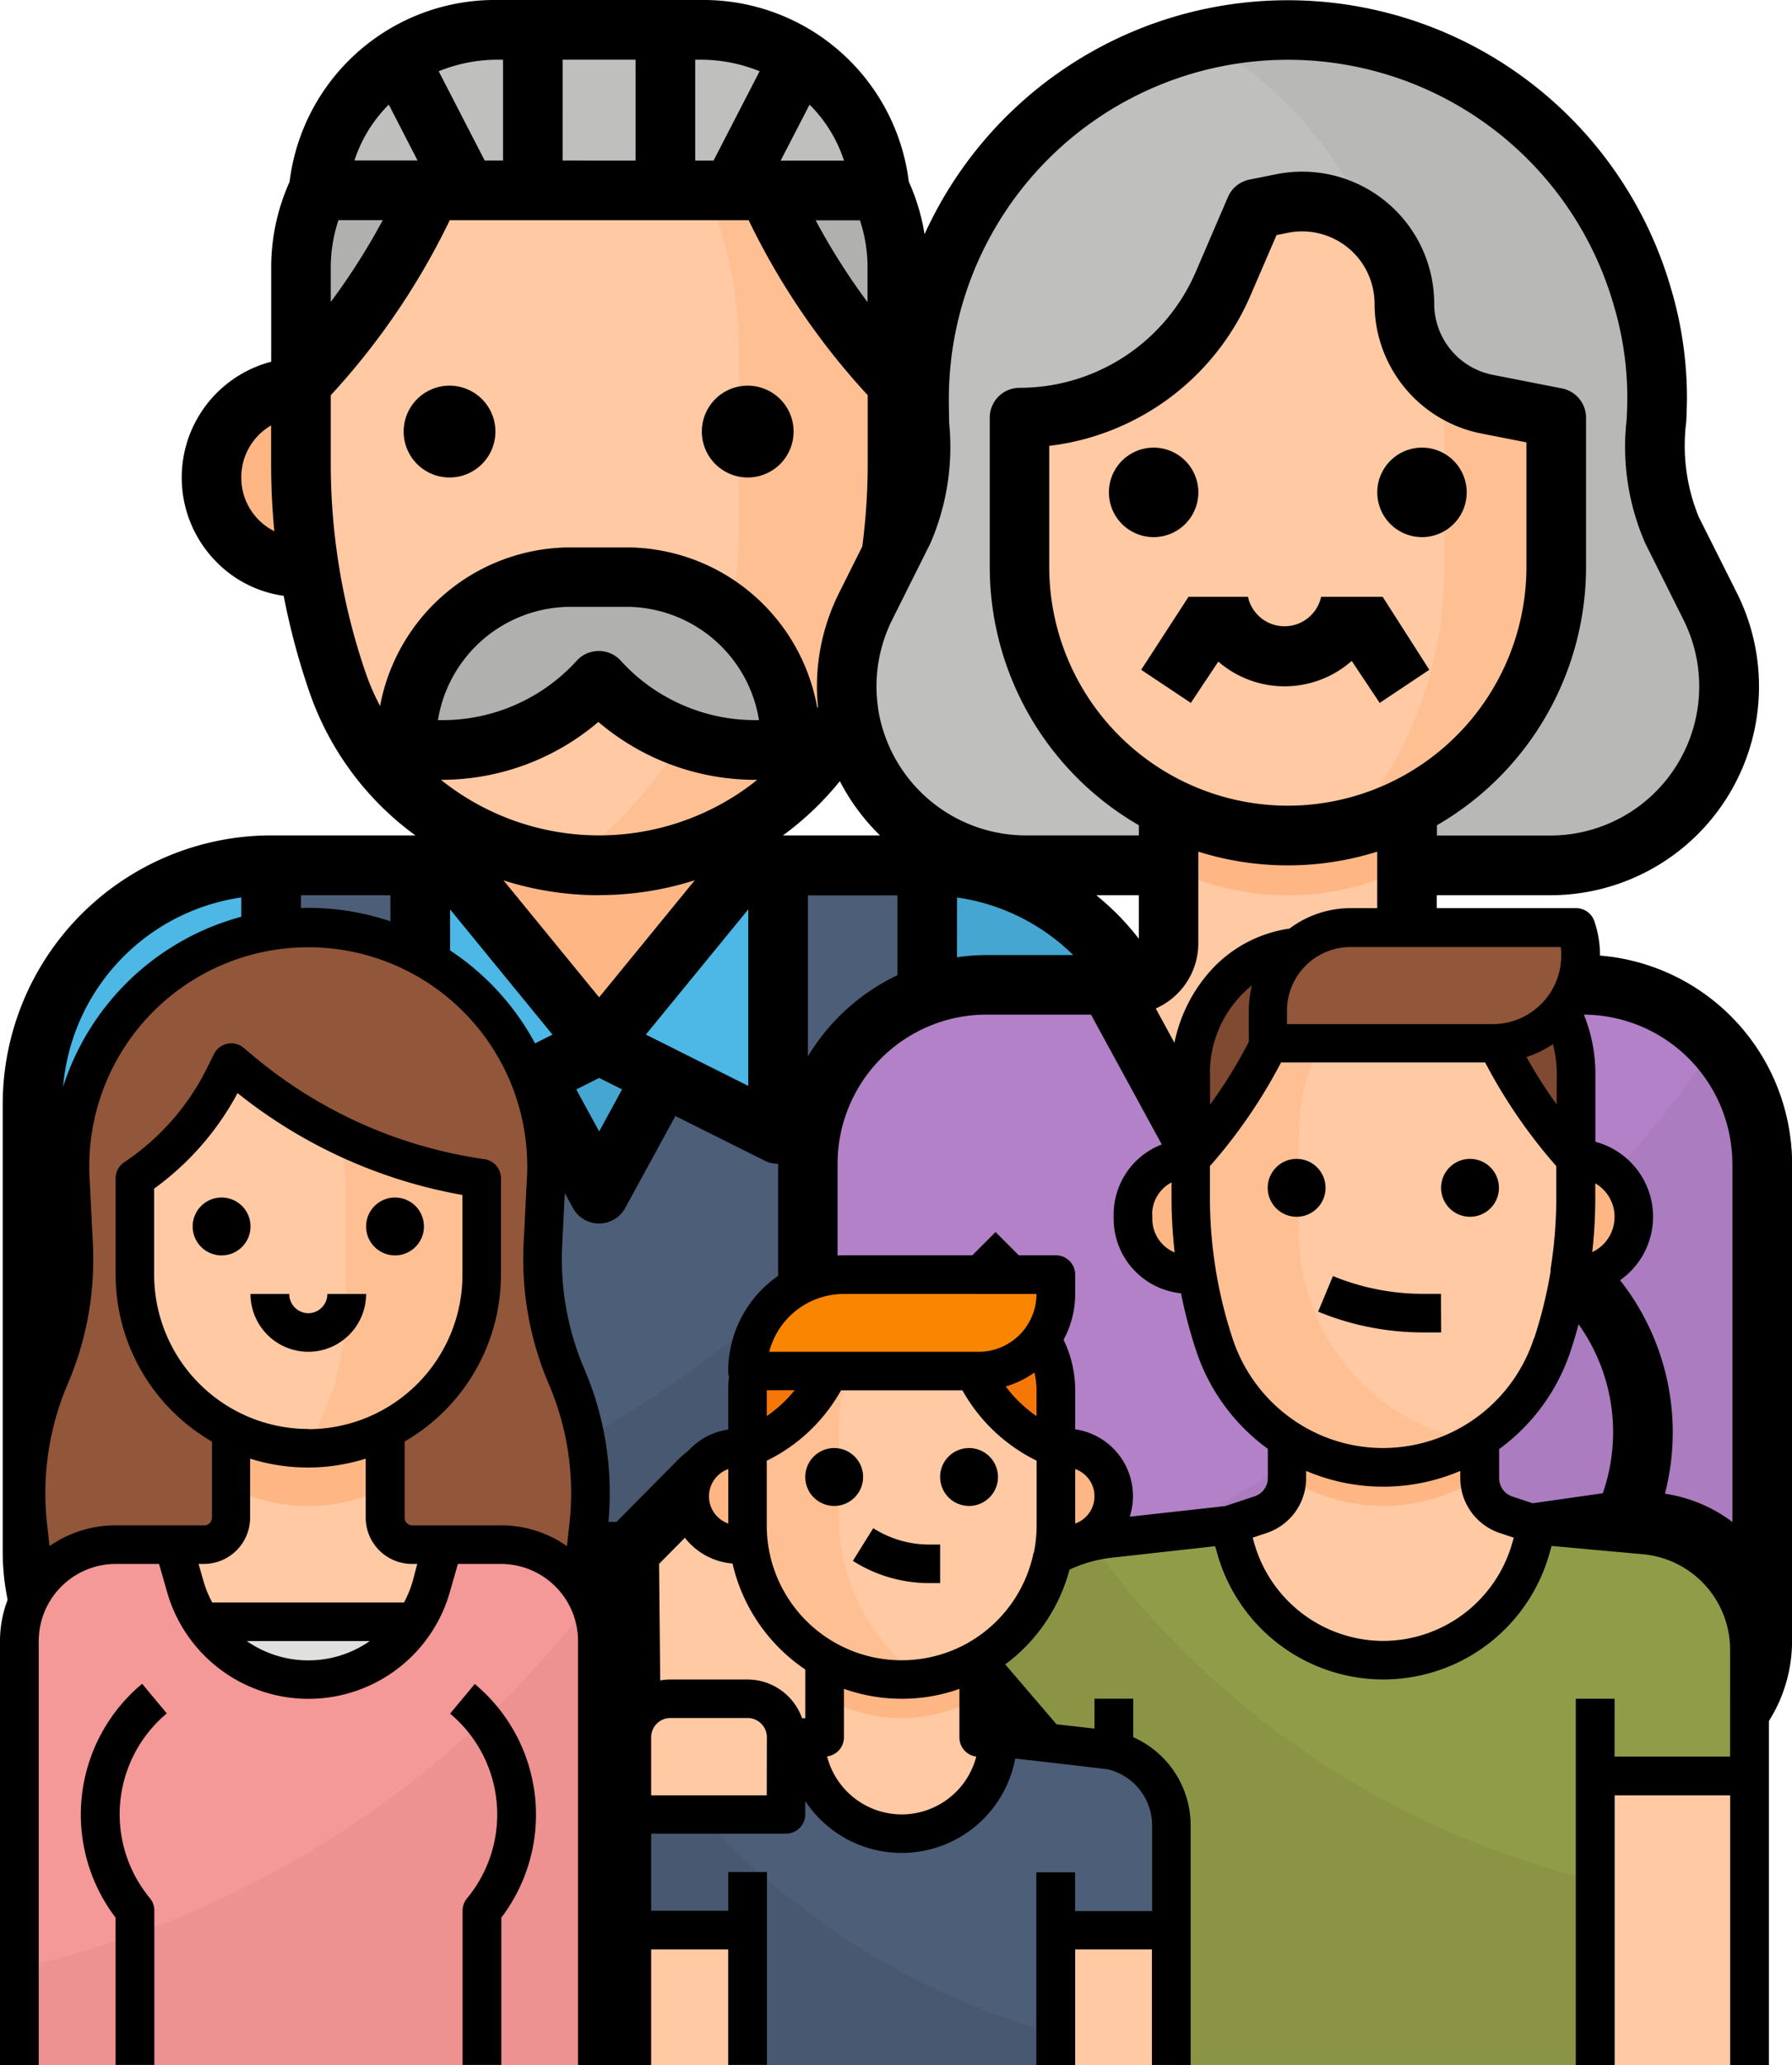 <svg xmlns="http://www.w3.org/2000/svg" width="41.641" height="47.957" viewBox="0 0 41.641 47.957">
  <g id="Group_7562" data-name="Group 7562" transform="translate(-22928.744 -3572.578)">
    <g id="Filled_outline" data-name="Filled outline" transform="translate(22928.807 3572.578)">
      <path id="Path_8100" data-name="Path 8100" d="M136,216h6.93v7.623H136Z" transform="translate(-125.605 -198.676)" fill="#feb784"/>
      <path id="Path_8101" data-name="Path 8101" d="M103.245,248H99.025l-3.4,4.158L92.221,248H88v20.789h20.789V253.544A5.544,5.544,0,0,0,103.245,248Z" transform="translate(-81.763 -227.904)" fill="#45a7d1"/>
      <path id="Path_8102" data-name="Path 8102" d="M248,120h.772a2,2,0,0,1,2,2v.158a2,2,0,0,1-2,2H248Z" transform="translate(-227.904 -110.991)" fill="#feb784"/>
      <path id="Path_8103" data-name="Path 8103" d="M74.731,120h-.683a2.079,2.079,0,0,0,0,4.158h.724Z" transform="translate(-67.149 -110.991)" fill="#feb784"/>
      <path id="Path_8104" data-name="Path 8104" d="M109.859,39.336v2.622a15.586,15.586,0,0,1-.848,5.067,6.224,6.224,0,0,1-2.334,3.078,6.584,6.584,0,0,1-4.49,1.131,6.369,6.369,0,0,1-5.339-4.206A15.617,15.617,0,0,1,96,41.958V39.336a6.825,6.825,0,0,1,6.93-6.716c.161,0,.321.005.48.016a7,7,0,0,1,4.42,1.951A6.594,6.594,0,0,1,109.859,39.336Z" transform="translate(-89.07 -31.18)" fill="#fec9a3"/>
      <path id="Path_8105" data-name="Path 8105" d="M175.111,39.509v2.622a15.585,15.585,0,0,1-.848,5.067,6.225,6.225,0,0,1-2.334,3.078,6.584,6.584,0,0,1-4.49,1.131,9.445,9.445,0,0,0,3.987-7.715v-4.2a9.424,9.424,0,0,0-2.766-6.682,7,7,0,0,1,4.42,1.951A6.6,6.6,0,0,1,175.111,39.509Z" transform="translate(-154.322 -31.354)" fill="#fec093"/>
      <g id="Group_7559" data-name="Group 7559" transform="translate(6.93 2.186)">
        <path id="Path_8106" data-name="Path 8106" d="M132.965,174.77h-.876a4.936,4.936,0,0,1-3.611-1.606,4.936,4.936,0,0,1-3.611,1.606h-.876a3.884,3.884,0,0,1,3.739-4.014h1.5A3.884,3.884,0,0,1,132.965,174.77Z" transform="translate(-121.566 -159.536)" fill="#b0b0ae"/>
        <path id="Path_8107" data-name="Path 8107" d="M215.406,47.949V45.262a3.943,3.943,0,0,0-3.85-4.031l.135.425A16.235,16.235,0,0,0,215.406,47.949Z" transform="translate(-201.546 -41.231)" fill="#b0b0ae"/>
        <path id="Path_8108" data-name="Path 8108" d="M96,47.949V45.262a3.943,3.943,0,0,1,3.85-4.031l-.135.425A16.235,16.235,0,0,1,96,47.949Z" transform="translate(-96 -41.231)" fill="#b0b0ae"/>
      </g>
      <path id="Path_8109" data-name="Path 8109" d="M113.787,27.732H100.75a3.9,3.9,0,0,1,1.3-2.639l.011-.01a4.209,4.209,0,0,1,1.163-.736,4.34,4.34,0,0,1,1.693-.34h4.7a4.333,4.333,0,0,1,1.7.346,4.185,4.185,0,0,1,1.173.75,3.9,3.9,0,0,1,1.29,2.621Z" transform="translate(-93.409 -23.307)" fill="#bfbfbd"/>
      <path id="Path_8110" data-name="Path 8110" d="M99.781,248l-4.158,7.623L91.465,248H88v20.789h15.245V248Z" transform="translate(-81.763 -227.904)" fill="#4d5e78"/>
      <path id="Path_8111" data-name="Path 8111" d="M103.245,325.6v14.067H88v-4.438A30.618,30.618,0,0,0,103.245,325.6Z" transform="translate(-81.763 -298.782)" fill="#485870"/>
      <path id="Path_8112" data-name="Path 8112" d="M132.158,252.158l-3.4-4.158H128v6.237Z" transform="translate(-118.298 -227.904)" fill="#4db7e5"/>
      <path id="Path_8113" data-name="Path 8113" d="M180.158,248H179.4l-3.4,4.158,4.158,2.079Z" transform="translate(-162.14 -227.904)" fill="#4db7e5"/>
      <path id="Path_8114" data-name="Path 8114" d="M262.844,39.825a4.156,4.156,0,0,1-4.112,3.566h-12.2a4.153,4.153,0,0,1-4.112-3.567,4.2,4.2,0,0,1-.042-.589,4.142,4.142,0,0,1,.438-1.856l.887-1.774a4.156,4.156,0,0,0,.377-2.57l-.009-.05a8.57,8.57,0,1,1,17.129-.437c0,.145,0,.29-.011.437l-.009.05a4.156,4.156,0,0,0,.378,2.57l.887,1.774A4.156,4.156,0,0,1,262.844,39.825Z" transform="translate(-222.771 -23.295)" fill="#bfbfbd"/>
      <path id="Path_8115" data-name="Path 8115" d="M350.08,39.836a4.156,4.156,0,0,1-4.112,3.566h-6.429a9.315,9.315,0,0,0,3.057-6.911V32.34a9.347,9.347,0,0,0-4.706-8.111,8.578,8.578,0,0,1,10.549,8.331c0,.145,0,.29-.011.437l-.009.05a4.157,4.157,0,0,0,.378,2.57l.887,1.774a4.156,4.156,0,0,1,.4,2.445Z" transform="translate(-310.007 -23.306)" fill="#b8b8b6"/>
      <path id="Path_8116" data-name="Path 8116" d="M301.544,229.167,296,221.544h1.866a.97.97,0,0,0,.97-.97V216h5.544v4.574a.97.97,0,0,0,.97.97h1.738Z" transform="translate(-271.746 -198.676)" fill="#fec9a3"/>
      <path id="Path_8117" data-name="Path 8117" d="M334.284,216v2.816a6.245,6.245,0,0,1-5.544,0V216Z" transform="translate(-301.65 -198.676)" fill="#feb784"/>
      <path id="Path_8118" data-name="Path 8118" d="M247.561,284.158v10.395a3.465,3.465,0,0,1-3.465,3.465H224V284.158A4.158,4.158,0,0,1,228.158,280h3.529l4.158,7.623L240,280h3.4A4.158,4.158,0,0,1,247.561,284.158Z" transform="translate(-205.983 -257.132)" fill="#b281c7"/>
      <path id="Path_8119" data-name="Path 8119" d="M247.561,294.443v10.395A3.465,3.465,0,0,1,244.1,308.3H224v-1.674a37.954,37.954,0,0,0,22.079-15.368A4.149,4.149,0,0,1,247.561,294.443Z" transform="translate(-205.983 -267.416)" fill="#ab7cbf"/>
      <path id="Path_8120" data-name="Path 8120" d="M335.471,312h-5.294l2.647,4.851Z" transform="translate(-302.962 -286.36)" fill="#d3669a"/>
      <path id="Path_8121" data-name="Path 8121" d="M301.213,75.049v3.465a6.237,6.237,0,1,1-12.474,0V75.049a5.159,5.159,0,0,0,4.74-3.125l.739-1.726.625-.125a2.375,2.375,0,0,1,2.84,2.328,2.376,2.376,0,0,0,1.916,2.331Z" transform="translate(-265.115 -65.348)" fill="#fec9a3"/>
      <path id="Path_8122" data-name="Path 8122" d="M381.494,119.917v3.465a6.239,6.239,0,0,1-4.86,6.084,9.144,9.144,0,0,0,2.258-6.03v-4.08q0-.1,0-.205a2.369,2.369,0,0,0,.993.45Z" transform="translate(-345.395 -110.215)" fill="#fec093"/>
      <path id="Path_8123" data-name="Path 8123" d="M336,429.544h10.395a2.772,2.772,0,1,0,0-5.544h-.5a2.764,2.764,0,0,0-.393.028L336,425.386Z" transform="translate(-308.281 -388.658)" fill="#b281c7"/>
      <path id="Path_8124" data-name="Path 8124" d="M232.316,414.93a5.606,5.606,0,0,1-5.014-3.1l-.529-1.059h-1.386a1.386,1.386,0,0,1,0-2.772h1.059a5.014,5.014,0,0,1,4.485,2.772H233.7v4.158Z" transform="translate(-205.983 -374.044)" fill="#feb784"/>
      <path id="Path_8125" data-name="Path 8125" d="M29.544,263.938V248A5.544,5.544,0,0,0,24,253.544v10.395a4.851,4.851,0,0,0,4.851,4.851h9.055l-.047-4.851Z" transform="translate(-23.307 -227.904)" fill="#4db7e5"/>
      <path id="Path_8126" data-name="Path 8126" d="M190.237,410.772h-2.079l-.02-1.3a1.467,1.467,0,0,0-2.509-1.032L184,410.079l.047,4.851h6.19a1.386,1.386,0,0,0,1.386-1.386v-1.386A1.386,1.386,0,0,0,190.237,410.772Z" transform="translate(-169.448 -374.044)" fill="#fec9a3"/>
      <path id="Path_8127" data-name="Path 8127" d="M124.634,121.517a1.066,1.066,0,1,0-1.078-1.066A1.066,1.066,0,0,0,124.634,121.517Z" transform="translate(-114.239 -110.429)"/>
      <path id="Path_8128" data-name="Path 8128" d="M204.634,121.517a1.066,1.066,0,1,0-1.078-1.066A1.066,1.066,0,0,0,204.634,121.517Z" transform="translate(-187.31 -110.429)"/>
      <path id="Path_8129" data-name="Path 8129" d="M52.728,38.175H49.6a.277.277,0,0,1-.277-.277V36.789h2.634A4.847,4.847,0,0,0,56.3,29.775L55.409,28a4.376,4.376,0,0,1-.287-2.218c.006-.165.012-.332.015-.5a8.916,8.916,0,0,0-.376-2.6,9.271,9.271,0,0,0-17.34-1.243,4.784,4.784,0,0,0-.366-1.22A4.81,4.81,0,0,0,32.21,16h-4.7a4.808,4.808,0,0,0-4.844,4.223,4.825,4.825,0,0,0-.427,1.993V24.4a2.781,2.781,0,0,0-1.278,4.644,2.709,2.709,0,0,0,1.568.792,16.428,16.428,0,0,0,.6,2.24A6.9,6.9,0,0,0,25.59,35.4H22.237A6.244,6.244,0,0,0,16,41.64V52.035a5.55,5.55,0,0,0,5.544,5.544h32.57a3.469,3.469,0,0,0,3.465-3.465V43.026a4.856,4.856,0,0,0-4.851-4.851Zm3.465,4.851v8.318a3.447,3.447,0,0,0-1.567-.657,5.71,5.71,0,0,0-1.492-5.463l-.609-.609-.98.98.609.609a4.317,4.317,0,0,1,1.027,4.474l-.053.006L43.67,52.035H41.356a5.7,5.7,0,0,0-3.172-2.5c-.006-.09-.009-.179-.009-.269A4.327,4.327,0,0,1,39.442,46.2l.609-.609-.98-.98-.609.609a5.714,5.714,0,0,0-1.673,4.039v.01c-.109-.006-.218-.01-.327-.01H35.4V43.026a3.463,3.463,0,0,1,.43-1.672l.01-.019a3.459,3.459,0,0,1,3.025-1.773h2.424l3.961,7.262a.693.693,0,0,0,1.217,0l3.961-7.262h2.3A3.469,3.469,0,0,1,56.192,43.026ZM30.263,51.342H22.93V36.789h2.079v5.544a.693.693,0,0,0,1,.62l2.075-1.037,1.165,2.135a.693.693,0,0,0,1.217,0l1.165-2.135,2.075,1.037a.692.692,0,0,0,.31.073v6.389a2.148,2.148,0,0,0-.794-.152,2.174,2.174,0,0,0-1.535.64ZM35.92,21.117a3.473,3.473,0,0,1,.176,1.1v.8a15.32,15.32,0,0,1-1.206-1.9Zm13.011,18.3-.834,1.53H43.627l-.834-1.528a1.654,1.654,0,0,0,.989-1.521V35.777a6.933,6.933,0,0,0,4.158,0V37.9a1.665,1.665,0,0,0,.99,1.519Zm-22.536-2.3,2.38,2.909-2.38,1.19Zm3.465,3.915.532.266-.532.977-.532-.976Zm1.085-1.007,2.38-2.908v4.1Zm3.766-3.232h2.079v1.854a4.856,4.856,0,0,0-2.079,1.884Zm3.465.049a4.811,4.811,0,0,1,2.7,1.337H38.868a4.891,4.891,0,0,0-.693.05Zm9.165,5.5-1.479,2.711-1.479-2.711ZM45.862,34.71a5.55,5.55,0,0,1-5.544-5.544V26.354A5.843,5.843,0,0,0,45,22.849l.6-1.39.267-.053a1.682,1.682,0,0,1,2.011,1.649,3.074,3.074,0,0,0,2.477,3.011l1.052.207v2.894A5.55,5.55,0,0,1,45.862,34.71ZM42.4,37.8a6.235,6.235,0,0,0-.5-.571,6.344,6.344,0,0,0-.489-.44H42.4Zm-8.27-2.4a7.028,7.028,0,0,0,1.323-1.26,4.881,4.881,0,0,0,.933,1.26Zm-7.9-1.291a5.625,5.625,0,0,0,3.611-1.344,5.624,5.624,0,0,0,3.611,1.344h.079c-.1.084-.211.165-.321.243a5.882,5.882,0,0,1-7.027-.243Zm-.116-1.386a3.127,3.127,0,0,1,2.98-2.629h1.5a3.128,3.128,0,0,1,2.98,2.629h-.117a4.218,4.218,0,0,1-3.1-1.385.693.693,0,0,0-1.014,0,4.218,4.218,0,0,1-3.1,1.385Zm3.746,4.063a7.276,7.276,0,0,0,2.222-.345L29.859,39.16l-2.222-2.716a7.292,7.292,0,0,0,2.222.345Zm8.133-10.97c-.005-.247-.011-.5-.005-.749a7.879,7.879,0,0,1,15.442-2,7.518,7.518,0,0,1,.321,2.189c0,.161-.009.32-.014.477a5.578,5.578,0,0,0,.433,2.887l.887,1.774a3.462,3.462,0,0,1-3.1,5.009H49.327v-.239a6.932,6.932,0,0,0,3.465-6V25.7a.693.693,0,0,0-.559-.68l-1.611-.316a1.685,1.685,0,0,1-1.358-1.65,3.068,3.068,0,0,0-3.67-3.008l-.624.125a.693.693,0,0,0-.5.407L43.729,22.3a4.46,4.46,0,0,1-4.1,2.706.693.693,0,0,0-.693.693v3.465a6.932,6.932,0,0,0,3.465,6V35.4H39.763a3.479,3.479,0,0,1-3.424-2.96.073.073,0,0,0,0-.01,3.522,3.522,0,0,1-.035-.492,3.47,3.47,0,0,1,.365-1.546l.887-1.774A5.623,5.623,0,0,0,37.992,25.819ZM34.077,19.73l.672-1.3a3.247,3.247,0,0,1,.8,1.3Zm-.489-2.075-1.07,2.074h-.426V17.386h.118A3.634,3.634,0,0,1,33.588,17.655Zm-4.576,2.073V17.386h1.694v2.343Zm-1.386-2.342v2.342H27.2l-1.069-2.073a3.634,3.634,0,0,1,1.377-.269ZM24.97,18.427l.67,1.3H24.173a3.248,3.248,0,0,1,.8-1.3Zm-.139,2.685a15.367,15.367,0,0,1-1.208,1.9v-.8a3.468,3.468,0,0,1,.179-1.1Zm-3.287,5.975a1.391,1.391,0,0,1,.693-1.208v.9c0,.518.025,1.039.075,1.557a1.367,1.367,0,0,1-.366-.265A1.39,1.39,0,0,1,21.544,27.088Zm2.283,2.14c-.009-.053-.018-.107-.027-.167a14.872,14.872,0,0,1-.177-2.282v-1.6a16.7,16.7,0,0,0,2.765-4.064l6.946,0A16.67,16.67,0,0,0,36.1,25.177v1.6a14.784,14.784,0,0,1-.126,1.913l-.542,1.084a4.863,4.863,0,0,0-.512,2.167c0,.157.009.315.024.473l-.015.028a4.513,4.513,0,0,0-4.335-3.729h-1.5a4.509,4.509,0,0,0-4.325,3.682,5.442,5.442,0,0,1-.335-.771,14.969,14.969,0,0,1-.608-2.4ZM21.544,56.193a4.163,4.163,0,0,1-4.158-4.158V41.64a4.858,4.858,0,0,1,4.158-4.8v15.2a.693.693,0,0,0,.693.693h7.629l0,.469.029,3Zm9.742,0,0-.383-.034-3.493,1.425-1.439A.774.774,0,0,1,34,51.423v.011l.02,1.3a.693.693,0,0,0,.693.682h2.079a.694.694,0,0,1,.693.693V55.5a.694.694,0,0,1-.693.693Zm11.047,0A4.32,4.32,0,0,1,39.1,55.013c-.411-.551-.144-1.225-.454-1.838a2.1,2.1,0,0,0-1.855-1.141h-1.4l-.009-.617a2.151,2.151,0,0,0-.137-.75.693.693,0,0,1,.157-.019h1.059a4.3,4.3,0,0,1,.879.09l.011,0,.035.008.012,0a4.333,4.333,0,0,1,2.929,2.286.693.693,0,0,0,.62.383h2.079v2.772Zm11.781,0h-9.7V53.329s9.108-1.294,9.206-1.294h.5a2.079,2.079,0,1,1,0,4.158Z" transform="translate(-16 -16)"/>
      <path id="Path_8130" data-name="Path 8130" d="M314.816,137.039a1.039,1.039,0,1,0-1.039,1.039A1.039,1.039,0,0,0,314.816,137.039Z" transform="translate(-287.033 -125.605)"/>
      <path id="Path_8131" data-name="Path 8131" d="M385.776,136a1.039,1.039,0,1,0,1.039,1.039A1.039,1.039,0,0,0,385.776,136Z" transform="translate(-352.796 -125.605)"/>
      <path id="Path_8132" data-name="Path 8132" d="M325.53,176a.87.87,0,0,1-1.7,0h-1.381l-1.1,1.695,1.153.769.639-.959a2.356,2.356,0,0,0,3.1-.016l.65.975,1.153-.769L326.96,176Z" transform="translate(-294.894 -162.141)"/>
    </g>
    <g id="Group_7561" data-name="Group 7561" transform="translate(22928.744 3593.67)">
      <g id="Filled_outline-2" data-name="Filled outline" transform="translate(0 0)">
        <path id="Path_8133" data-name="Path 8133" d="M151.656,40.118H139.12l-.247-2.225a6.887,6.887,0,0,1,.515-3.474,6.887,6.887,0,0,0,.548-3.057l-.077-1.549a5.537,5.537,0,1,1,11.059,0l-.077,1.549a6.887,6.887,0,0,0,.548,3.057,6.887,6.887,0,0,1,.515,3.474Z" transform="translate(-138.224 -23.551)" fill="#92563a"/>
        <path id="Path_8134" data-name="Path 8134" d="M149.432,221.821v9.85H136v-9.85a2.239,2.239,0,0,1,2.239-2.239h2.06a.626.626,0,0,0,.627-.627V216h3.582v2.955a.626.626,0,0,0,.627.627h2.06A2.239,2.239,0,0,1,149.432,221.821Z" transform="translate(-135.552 -204.806)" fill="#fec9a3"/>
        <path id="Path_8135" data-name="Path 8135" d="M216.588,312H211.62l.245,2.686h4.477Z" transform="translate(-206.94 -295.433)" fill="#e0e0de"/>
        <path id="Path_8136" data-name="Path 8136" d="M149.432,282.239v9.85H136v-9.85A2.239,2.239,0,0,1,138.239,280h1.343l.28.982a2.968,2.968,0,0,0,5.708,0l.28-.982h1.343a2.237,2.237,0,0,1,2.239,2.239Z" transform="translate(-135.552 -265.224)" fill="#f59898"/>
        <path id="Path_8137" data-name="Path 8137" d="M227.582,216v2.267a4.035,4.035,0,0,1-3.582,0V216Z" transform="translate(-218.627 -204.806)" fill="#feb784"/>
        <path id="Path_8138" data-name="Path 8138" d="M192.059,82.686v2.239a4.03,4.03,0,0,1-4.029,4.03h-.07A4.03,4.03,0,0,1,184,84.925V82.686a6.074,6.074,0,0,0,2.065-2.339l.173-.347.254.212a11.175,11.175,0,0,0,5.566,2.474Z" transform="translate(-180.866 -76.417)" fill="#fec9a3"/>
        <path id="Path_8139" data-name="Path 8139" d="M258.85,110.894v2.239a4.03,4.03,0,0,1-4.029,4.03h-.07a6.078,6.078,0,0,0,.936-3.25V111.2a6.115,6.115,0,0,0-.143-1.317A11.132,11.132,0,0,0,258.85,110.894Z" transform="translate(-247.656 -104.625)" fill="#fec093"/>
        <path id="Path_8140" data-name="Path 8140" d="M149.432,305.094v9.85H136v-2.251a23.248,23.248,0,0,0,13.251-8.482A2.233,2.233,0,0,1,149.432,305.094Z" transform="translate(-135.552 -288.079)" fill="#ed9191"/>
        <path id="Path_8141" data-name="Path 8141" d="M141.979,31.677l.145-1.3a7.423,7.423,0,0,0,.045-.81,7.288,7.288,0,0,0-.593-2.89,6.485,6.485,0,0,1-.513-2.859l.078-1.55c.005-.111.008-.21.008-.3a5.985,5.985,0,1,0-11.962.3l.078,1.549c.005.107.008.215.008.321a6.407,6.407,0,0,1-.52,2.539,7.348,7.348,0,0,0-.548,3.7l.145,1.3A2.674,2.674,0,0,0,128,33v9.85h.9V33a1.792,1.792,0,0,1,1.791-1.791h1.005l.188.657a3.416,3.416,0,0,0,6.568,0l.188-.657h1.005A1.792,1.792,0,0,1,141.432,33v9.85h.9V33A2.674,2.674,0,0,0,141.979,31.677ZM133.735,33h2.858A2.5,2.5,0,0,1,133.735,33Zm3.852-1.38a2.49,2.49,0,0,1-.2.485h-4.455a2.492,2.492,0,0,1-.2-.485l-.118-.411h.123a1.076,1.076,0,0,0,1.075-1.075v-1.37a4.479,4.479,0,0,0,2.686,0v1.37a1.076,1.076,0,0,0,1.075,1.075h.123Zm-2.423-3.545a3.586,3.586,0,0,1-3.582-3.582v-2a6.54,6.54,0,0,0,1.938-2.218,11.6,11.6,0,0,0,5.226,2.366v1.857a3.586,3.586,0,0,1-3.582,3.582Zm4.477,2.239h-2.06a.179.179,0,0,1-.179-.179V28.366a4.479,4.479,0,0,0,2.239-3.875V22.253a.448.448,0,0,0-.384-.443,10.705,10.705,0,0,1-5.343-2.375l-.254-.212a.448.448,0,0,0-.687.144l-.173.347a5.641,5.641,0,0,1-1.913,2.167.448.448,0,0,0-.2.373v2.239a4.479,4.479,0,0,0,2.239,3.875v1.766a.179.179,0,0,1-.179.179h-2.06a2.678,2.678,0,0,0-1.536.482l-.058-.518a6.451,6.451,0,0,1,.481-3.248,7.3,7.3,0,0,0,.593-2.891c0-.12,0-.243-.009-.365l-.078-1.549a5.089,5.089,0,1,1,10.172-.259c0,.079,0,.164-.007.259l-.078,1.549a7.385,7.385,0,0,0,.584,3.256,6.4,6.4,0,0,1,.52,2.537,6.5,6.5,0,0,1-.039.711l-.058.518A2.677,2.677,0,0,0,139.641,30.312Z" transform="translate(-128 -15.983)"/>
        <path id="Path_8142" data-name="Path 8142" d="M208.672,136a.672.672,0,1,0,.672.672A.672.672,0,0,0,208.672,136Z" transform="translate(-203.523 -129.283)"/>
        <path id="Path_8143" data-name="Path 8143" d="M280.672,136a.672.672,0,1,0,.672.672A.672.672,0,0,0,280.672,136Z" transform="translate(-271.493 -129.283)"/>
        <path id="Path_8144" data-name="Path 8144" d="M233.343,176.448A.448.448,0,0,1,232.9,176H232a1.343,1.343,0,0,0,2.686,0h-.9A.448.448,0,0,1,233.343,176.448Z" transform="translate(-226.179 -167.044)"/>
        <path id="Path_8145" data-name="Path 8145" d="M162.358,343.28V346.7h.9v-3.582a.448.448,0,0,0-.1-.287,3.053,3.053,0,0,1,.39-4.294l-.573-.688A3.95,3.95,0,0,0,162.358,343.28Z" transform="translate(-159.672 -319.84)"/>
        <path id="Path_8146" data-name="Path 8146" d="M315.452,337.854l-.573.688a3.053,3.053,0,0,1,.39,4.294.448.448,0,0,0-.1.287V346.7h.9V343.28A3.95,3.95,0,0,0,315.452,337.854Z" transform="translate(-304.42 -319.84)"/>
      </g>
      <g id="Filled_outline-3" data-name="Filled outline" transform="translate(14.235 0)">
        <path id="Path_8147" data-name="Path 8147" d="M24,274.686l2.686,3.134.9-.9v7.611H38.775v-6.716h3.582V274.9a2.686,2.686,0,0,0-2.443-2.675L37.432,272H30.268l-2.781.309a3.582,3.582,0,0,0-2.137,1.027Z" transform="translate(-15.941 -257.673)" fill="#919c48"/>
        <path id="Path_8148" data-name="Path 8148" d="M88,281.257l2.686,3.134.9-.9v7.611h11.193v-4.271a20.3,20.3,0,0,1-11.743-7.876,3.585,3.585,0,0,0-1.682.946Z" transform="translate(-79.941 -264.243)" fill="#8a9444"/>
        <path id="Path_8149" data-name="Path 8149" d="M27.582,376H24v6.716h3.582Z" transform="translate(-1.166 -355.852)" fill="#fec9a3"/>
        <path id="Path_8150" data-name="Path 8150" d="M311.164,323.134l-4.03,4.477L304,324.925,308.477,320Z" transform="translate(-300.418 -302.986)" fill="#feb784"/>
        <path id="Path_8151" data-name="Path 8151" d="M280.9,344H280v8.507h.9Z" transform="translate(-268.807 -325.643)" fill="#82883a"/>
        <path id="Path_8152" data-name="Path 8152" d="M80.9,344H80v8.507h.9Z" transform="translate(-57.613 -325.643)" fill="#82883a"/>
        <path id="Path_8153" data-name="Path 8153" d="M112,211.582l.157.551a3.562,3.562,0,0,0,6.849,0l.157-.551-.731-.243a.9.9,0,0,1-.612-.85V208h-4.477v2.489a.9.9,0,0,1-.612.85Z" transform="translate(-97.673 -197.254)" fill="#fec9a3"/>
        <g id="Group_7560" data-name="Group 7560" transform="translate(12.089 5.821)">
          <path id="Path_8154" data-name="Path 8154" d="M136,208v2.471a4.113,4.113,0,0,0,4.379.062l.1-.062V208Z" transform="translate(-132.418 -203.075)" fill="#feb784"/>
          <path id="Path_8155" data-name="Path 8155" d="M249.791,120h-.5A1.292,1.292,0,0,0,248,121.292v.1a1.292,1.292,0,0,0,1.292,1.292h.5Z" transform="translate(-248 -120)" fill="#feb784"/>
          <path id="Path_8156" data-name="Path 8156" d="M72.026,120h.441a1.343,1.343,0,0,1,0,2.686H72Z" transform="translate(-62.15 -120)" fill="#feb784"/>
        </g>
        <path id="Path_8157" data-name="Path 8157" d="M96,28.511v1.762a10.856,10.856,0,0,0,.549,3.407,4.166,4.166,0,0,0,1.507,2.066,4.114,4.114,0,0,0,4.562.187,4.163,4.163,0,0,0,1.788-2.253,10.87,10.87,0,0,0,.548-3.407V28.511A4.511,4.511,0,0,0,101.8,24.2a4.458,4.458,0,0,0-4.486,1.123A4.518,4.518,0,0,0,96,28.511Z" transform="translate(-82.568 -23.55)" fill="#fec9a3"/>
        <path id="Path_8158" data-name="Path 8158" d="M137.75,28.515v1.762a10.856,10.856,0,0,0,.549,3.407,4.166,4.166,0,0,0,1.507,2.066,4.114,4.114,0,0,0,4.562.187,4.948,4.948,0,0,1-4.107-4.876v-2.2a4.949,4.949,0,0,1,3.286-4.661,4.458,4.458,0,0,0-4.486,1.123A4.518,4.518,0,0,0,137.75,28.515Z" transform="translate(-124.318 -23.554)" fill="#fec093"/>
        <path id="Path_8159" data-name="Path 8159" d="M208,36.925v-1.97A2.831,2.831,0,0,1,210.687,32l-.095.312A12.044,12.044,0,0,1,208,36.925Z" transform="translate(-194.568 -31.105)" fill="#804a32"/>
        <path id="Path_8160" data-name="Path 8160" d="M98.686,36.925v-1.97A2.83,2.83,0,0,0,96,32l.095.312A12.044,12.044,0,0,0,98.686,36.925Z" transform="translate(-76.3 -31.105)" fill="#804a32"/>
        <path id="Path_8161" data-name="Path 8161" d="M94.128,26.686h5.227A2.041,2.041,0,0,0,101.292,24H96.055a1.926,1.926,0,0,0-1.926,1.926Z" transform="translate(-78.905 -23.552)" fill="#92563a"/>
        <path id="Path_8162" data-name="Path 8162" d="M336,314.686v2.686h4.477v-2.686a.448.448,0,0,1-.448-.448V312h-3.582v2.239A.448.448,0,0,1,336,314.686Z" transform="translate(-331.523 -295.434)" fill="#fec9a3"/>
        <path id="Path_8163" data-name="Path 8163" d="M264,362.051v5.561h12.536v-5.561a1.791,1.791,0,0,0-1.593-1.78L272.507,360a2.239,2.239,0,0,1-4.477,0l-2.436.271A1.792,1.792,0,0,0,264,362.051Z" transform="translate(-263.552 -340.748)" fill="#4d5e78"/>
        <path id="Path_8164" data-name="Path 8164" d="M344,312v1.76a3.587,3.587,0,0,0,3.582,0V312Z" transform="translate(-339.075 -295.434)" fill="#feb784"/>
        <path id="Path_8165" data-name="Path 8165" d="M264,373.256v5.561h12.536v-.21a17.338,17.338,0,0,1-11.878-6.737A1.786,1.786,0,0,0,264,373.256Z" transform="translate(-263.552 -351.953)" fill="#485870"/>
        <path id="Path_8166" data-name="Path 8166" d="M442.686,440H440v3.134h2.686Z" transform="translate(-439.552 -416.27)" fill="#fec9a3"/>
        <path id="Path_8167" data-name="Path 8167" d="M266.686,440H264v3.134h2.686Z" transform="translate(-253.702 -416.27)" fill="#fec9a3"/>
        <path id="Path_8168" data-name="Path 8168" d="M433.119,242.239h.672V240h-.672a1.119,1.119,0,0,0,0,2.239Z" transform="translate(-430.209 -227.464)" fill="#feb784"/>
        <path id="Path_8169" data-name="Path 8169" d="M288.672,240H288v2.239h.672a1.119,1.119,0,0,0,0-2.239Z" transform="translate(-278.15 -227.464)" fill="#feb784"/>
        <path id="Path_8170" data-name="Path 8170" d="M312,179.582v1.791a3.582,3.582,0,0,0,3.582,3.582,3.664,3.664,0,0,0,.454-.028,3.583,3.583,0,0,0,3.128-3.554v-1.791A3.582,3.582,0,0,0,315.582,176c-.079,0-.157,0-.234.008A3.58,3.58,0,0,0,312,179.582Z" transform="translate(-308.866 -167.045)" fill="#fec9a3"/>
        <path id="Path_8171" data-name="Path 8171" d="M367.895,179.714V181.5a3.582,3.582,0,0,0,3.582,3.582,3.667,3.667,0,0,0,.454-.028,4.61,4.61,0,0,1-1.91-3.739v-2.052a4.6,4.6,0,0,1,1.222-3.128A3.58,3.58,0,0,0,367.895,179.714Z" transform="translate(-364.76 -167.177)" fill="#fec093"/>
        <path id="Path_8172" data-name="Path 8172" d="M400,179.582a3.561,3.561,0,0,0,2.239-3.307V176A2.239,2.239,0,0,0,400,178.239Z" transform="translate(-396.866 -167.045)" fill="#f57707"/>
        <path id="Path_8173" data-name="Path 8173" d="M314.239,179.582A3.561,3.561,0,0,1,312,176.275V176a2.239,2.239,0,0,1,2.239,2.239Z" transform="translate(-303.941 -167.045)" fill="#f57707"/>
        <path id="Path_8174" data-name="Path 8174" d="M312.011,170.239h5.317a1.791,1.791,0,0,0,1.791-1.791V168H314.25a2.248,2.248,0,0,0-2.25,2.239Z" transform="translate(-308.821 -159.493)" fill="#f98500"/>
        <path id="Path_8175" data-name="Path 8175" d="M304.9,416H304v4.477h.9Z" transform="translate(-294.15 -393.613)" fill="#404f66"/>
        <path id="Path_8176" data-name="Path 8176" d="M432.9,416H432v4.477h.9Z" transform="translate(-429.314 -393.613)" fill="#404f66"/>
        <path id="Path_8177" data-name="Path 8177" d="M424,346.686h3.582V344.9a.9.9,0,0,0-.9-.9H424.9a.9.9,0,0,0-.9.9Z" transform="translate(-423.552 -325.643)" fill="#fec9a3"/>
        <path id="Path_8178" data-name="Path 8178" d="M200.672,121.343a.672.672,0,1,1,.672-.672A.672.672,0,0,1,200.672,121.343Z" transform="translate(-184.777 -114.179)"/>
        <path id="Path_8179" data-name="Path 8179" d="M128.672,121.343a.672.672,0,1,1,.672-.672A.672.672,0,0,1,128.672,121.343Z" transform="translate(-108.748 -114.179)"/>
        <path id="Path_8180" data-name="Path 8180" d="M154.859,169.924h-.41a6.419,6.419,0,0,1-2.448-.482l.344-.827a5.516,5.516,0,0,0,2.1.413h.41Z" transform="translate(-135.606 -160.074)"/>
        <path id="Path_8181" data-name="Path 8181" d="M392.672,241.343a.672.672,0,1,1,.672-.672A.672.672,0,0,1,392.672,241.343Z" transform="translate(-387.523 -227.464)"/>
        <path id="Path_8182" data-name="Path 8182" d="M336.672,241.343a.672.672,0,1,1,.672-.672A.672.672,0,0,1,336.672,241.343Z" transform="translate(-328.389 -227.464)"/>
        <path id="Path_8183" data-name="Path 8183" d="M362.028,274.491h-.274a3.314,3.314,0,0,1-1.754-.516l.474-.759a2.421,2.421,0,0,0,1.28.38h.274Z" transform="translate(-354.417 -258.82)"/>
        <path id="Path_8184" data-name="Path 8184" d="M16,35.253a1.345,1.345,0,0,1,1.343-1.343h1.791a1.345,1.345,0,0,1,1.268.9l.026,0,.049,0V33.678a4.061,4.061,0,0,1-1.691-2.461,1.567,1.567,0,0,1-.1-3.112v-.912a2.716,2.716,0,0,1,.019-.317.448.448,0,0,1-.019-.131,2.689,2.689,0,0,1,2.686-2.686H26.3a.448.448,0,0,1,.448.448v.448a2.225,2.225,0,0,1-.27,1.065,2.681,2.681,0,0,1,.27,1.174V28.1a1.567,1.567,0,0,1,1.268,2.029l2.217-.246.686-.228a.448.448,0,0,0,.306-.425v-.677a4.593,4.593,0,0,1-1.668-2.287,11.3,11.3,0,0,1-.35-1.325,1.742,1.742,0,0,1-1.565-1.731v-.1a1.743,1.743,0,0,1,1.343-1.694V19.85a3.561,3.561,0,0,1,.823-2.3,3.049,3.049,0,0,1,1.92-1.078c.035-.026.07-.051.106-.075a2.367,2.367,0,0,1,1.317-.4h5.237a.448.448,0,0,1,.425.306,2.459,2.459,0,0,1-.262,2.124,3.66,3.66,0,0,1,.285,1.42v1.576a1.8,1.8,0,0,1,.826,3,1.749,1.749,0,0,1-1.047.516,11.3,11.3,0,0,1-.35,1.328A4.613,4.613,0,0,1,36.6,28.559v.676a.448.448,0,0,0,.306.425l.681.227,2.431.221a3.119,3.119,0,0,1,2.85,3.121v9.636h-.9V36.6H39.281v6.268h-.9V34.357h.9V35.7h2.686V33.228A2.228,2.228,0,0,0,39.932,31l-2.113-.192L37.764,31a4.009,4.009,0,0,1-7.71,0L30,30.814l-2.4.267a3.117,3.117,0,0,0-.984.278,4.031,4.031,0,0,1-1.493,2.2l1.192,1.391.882.1v-.694h.9v.894A2.237,2.237,0,0,1,29.431,37.3v5.561h-.9V40.178H26.745v2.686h-.9V38.387h.9v.9h1.791V37.3A1.342,1.342,0,0,0,27.527,36c-.059-.015-2.172-.255-2.172-.255a2.685,2.685,0,0,1-4.879.988v.308a.448.448,0,0,1-.448.448H16.895v1.791h1.791v-.9h.9v4.477h-.9V40.178H16.895v2.686H16Zm3.582-7.46a3.074,3.074,0,0,0,.646-.6h-.646Zm-1.343,1.863a.671.671,0,0,0,.448.632V29.023a.672.672,0,0,0-.448.632Zm3.134-4.7A1.794,1.794,0,0,0,19.638,26.3h4.868a1.345,1.345,0,0,0,1.343-1.343Zm4.477,2.239a1.794,1.794,0,0,0-.049-.414,2.232,2.232,0,0,1-.667.324,3.094,3.094,0,0,0,.716.689ZM27,29.181a.668.668,0,0,0-.251-.158v1.265A.671.671,0,0,0,27,29.181Zm1.54-6.068v.1a.846.846,0,0,0,.52.78,11.282,11.282,0,0,1-.073-1.272v-.355A.845.845,0,0,0,28.536,23.113Zm1.343-3.262v.709a11.486,11.486,0,0,0,.9-1.459v-.726a2.382,2.382,0,0,1,.073-.585A2.613,2.613,0,0,0,29.879,19.85ZM38.032,16.9H33.149a1.479,1.479,0,0,0-1.479,1.479v.312h4.78A1.595,1.595,0,0,0,38.031,16.9Zm-.093,2.955a2.794,2.794,0,0,0-.089-.7,2.437,2.437,0,0,1-.615.3,11.448,11.448,0,0,0,.7,1.1Zm1.343,3.313a.9.9,0,0,0-.448-.78v.339a11.307,11.307,0,0,1-.071,1.257.881.881,0,0,0,.259-.182A.9.9,0,0,0,39.281,23.164ZM37.412,25.99a10.36,10.36,0,0,0,.383-1.556l0-.015c0-.008,0-.016,0-.024l0-.018a10.44,10.44,0,0,0,.133-1.655v-.734a12.23,12.23,0,0,1-1.653-2.407H31.532a12.22,12.22,0,0,1-1.653,2.407v.734a10.467,10.467,0,0,0,.526,3.267,3.7,3.7,0,0,0,1.345,1.845,3.651,3.651,0,0,0,2.158.7,3.692,3.692,0,0,0,3.5-2.547Zm-3.5,7.024A3.127,3.127,0,0,0,36.9,30.755l.04-.139-.325-.108a1.342,1.342,0,0,1-.918-1.274v-.168a4.567,4.567,0,0,1-3.582,0v.168a1.342,1.342,0,0,1-.919,1.274l-.324.108.04.139A3.127,3.127,0,0,0,33.909,33.014Zm-8.124-2.051c.017-.082.031-.164.04-.242a3.267,3.267,0,0,0,.024-.393v-1.5a3.989,3.989,0,0,1-1.724-1.633H21.306c-.022.04-.045.079-.068.118a3.976,3.976,0,0,1-1.657,1.516v1.5a3.253,3.253,0,0,0,.024.392,3.133,3.133,0,0,0,3.11,2.742,3.185,3.185,0,0,0,.5-.04,3.108,3.108,0,0,0,1.018-.351l.049-.028a3.136,3.136,0,0,0,1.5-2.08Zm-3.07,6.08A1.794,1.794,0,0,0,24.45,35.7a.448.448,0,0,1-.392-.444V34.128a4,4,0,0,1-.7.179,4.086,4.086,0,0,1-.641.05,4.038,4.038,0,0,1-1.342-.23v1.125a.448.448,0,0,1-.392.444A1.794,1.794,0,0,0,22.715,37.043Zm-3.134-1.791a.448.448,0,0,0-.448-.448H17.343a.448.448,0,0,0-.448.448V36.6h2.686Z" transform="translate(-15.999 -16)"/>
      </g>
    </g>
  </g>
</svg>
